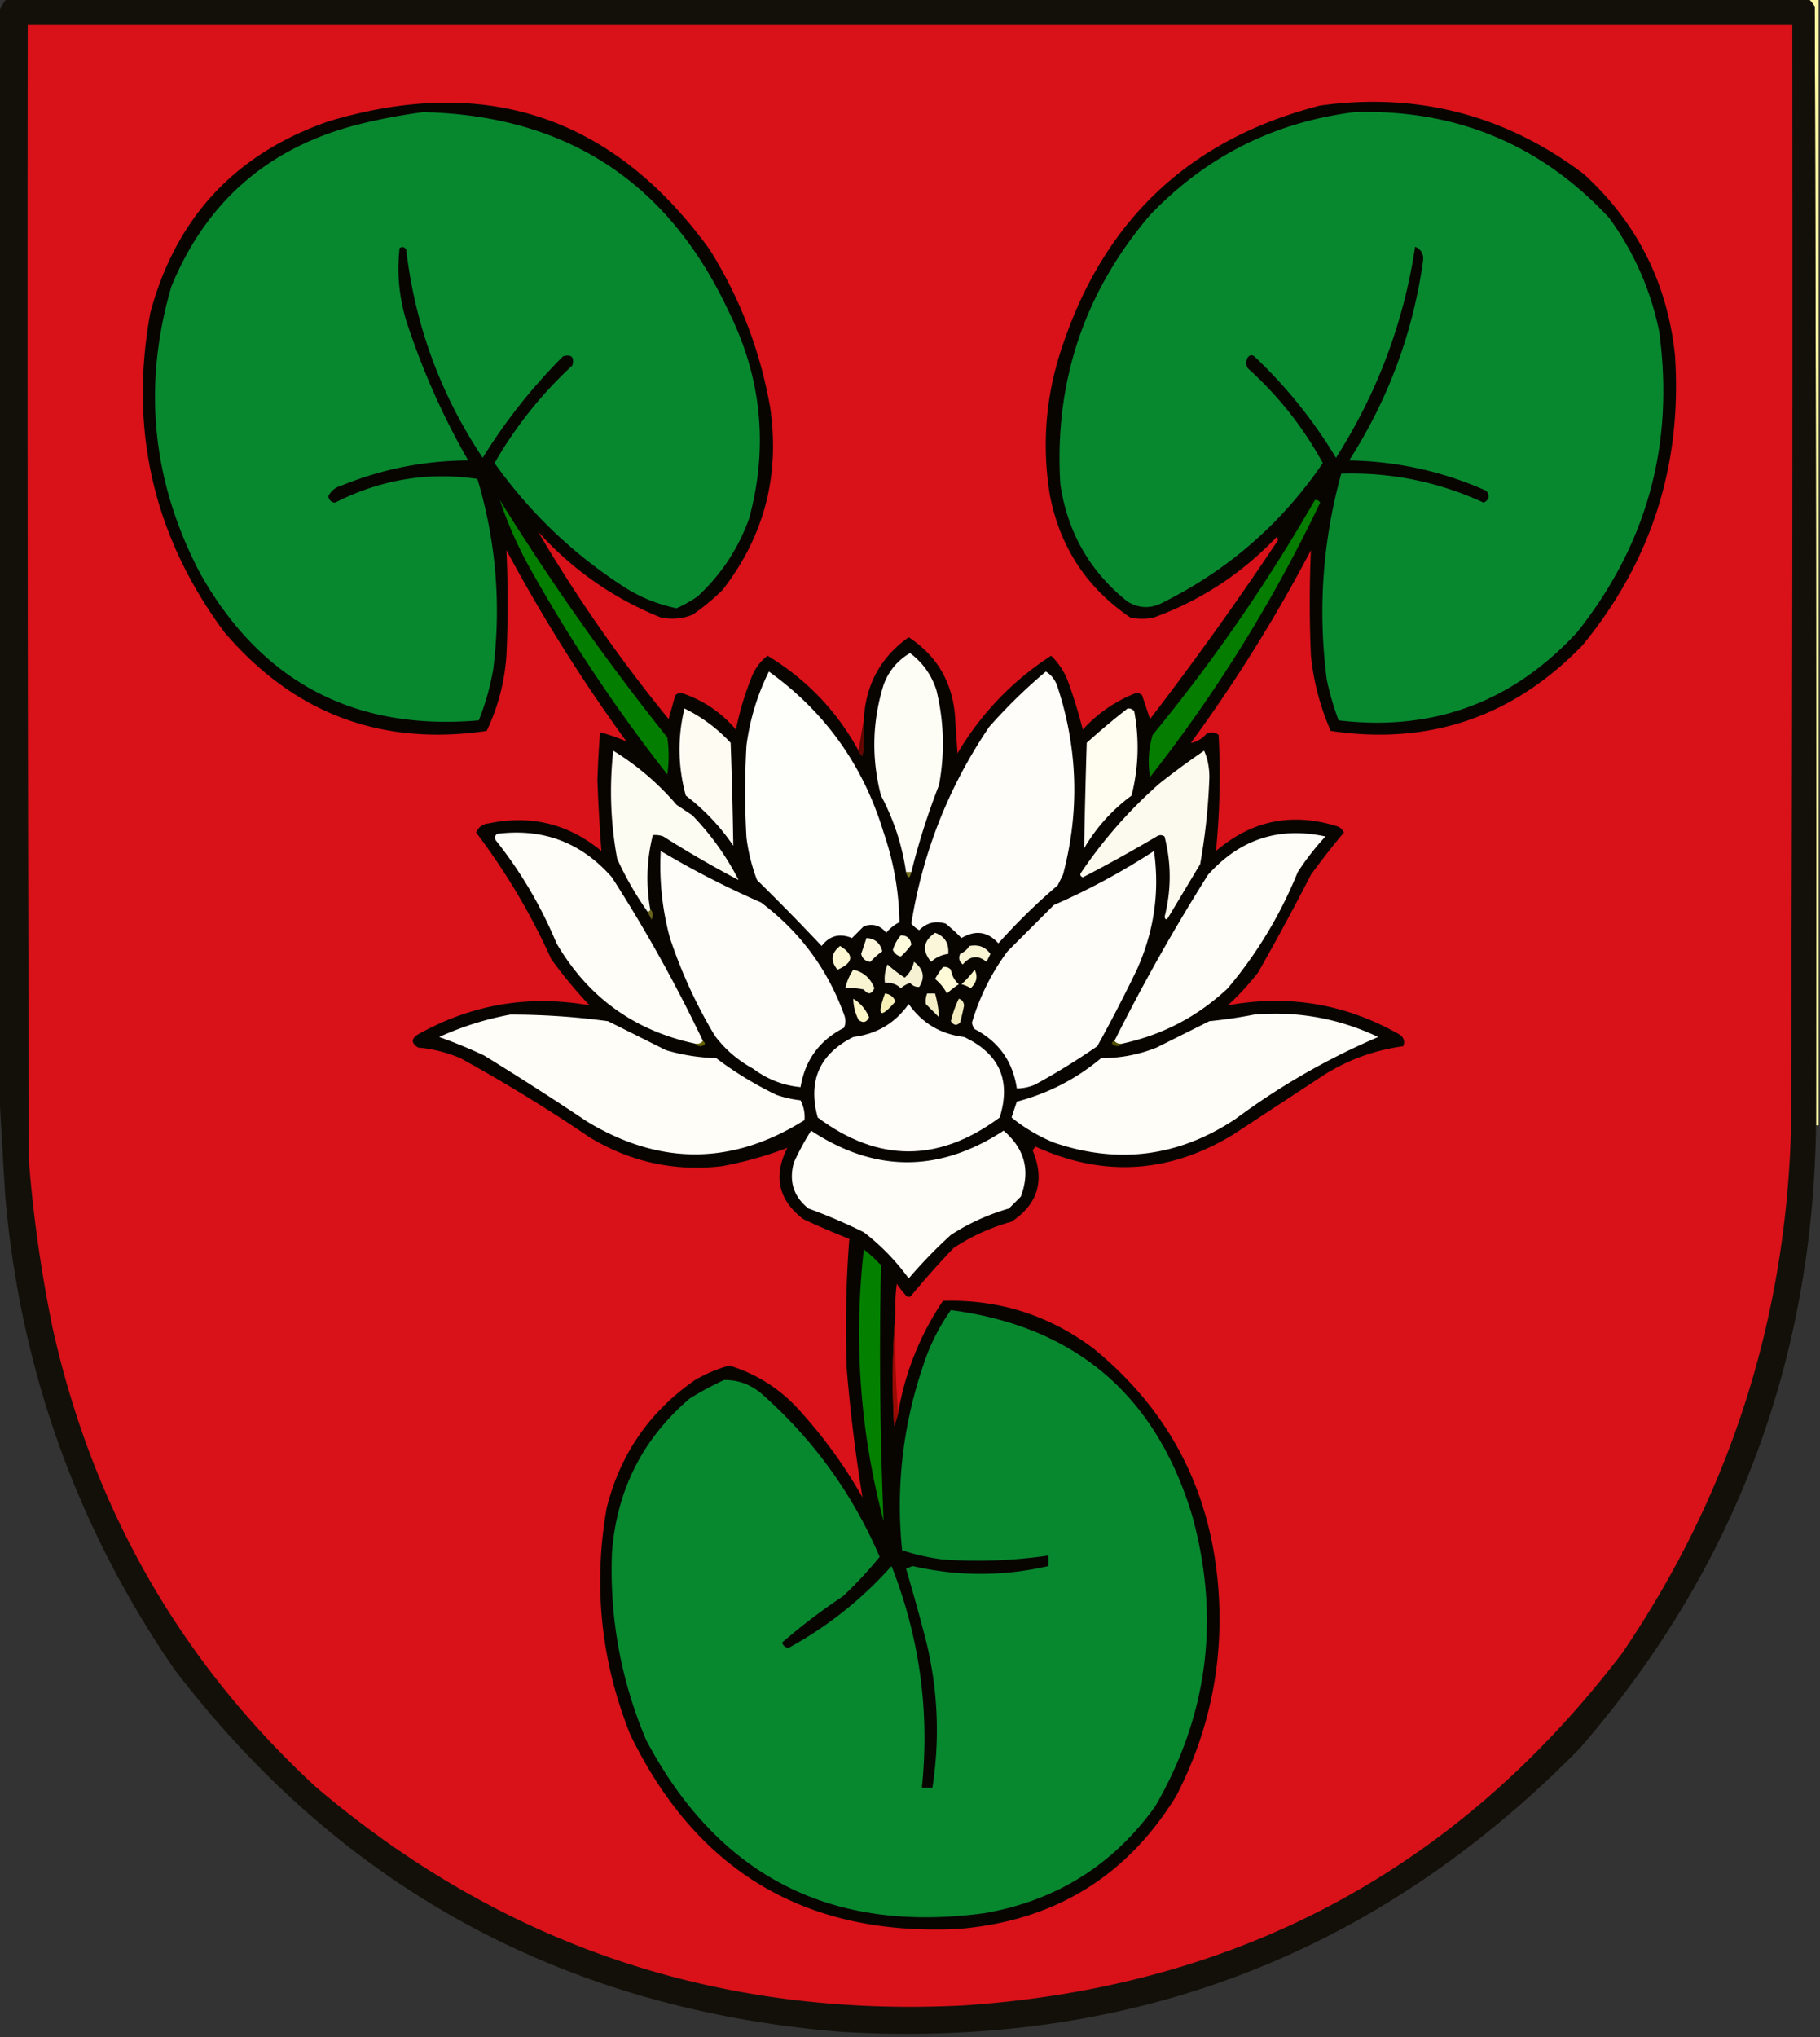 <svg xmlns="http://www.w3.org/2000/svg" width="690" height="772" style="shape-rendering:geometricPrecision;text-rendering:geometricPrecision;image-rendering:optimizeQuality;fill-rule:evenodd;clip-rule:evenodd"><rect width="100%" height="100%" fill="#333333" stroke="none"/><path style="opacity:1" fill="#fff8a3" d="M685.5-.5h4v427h-1c.167-141.334 0-282.667-.5-424-.698-1.19-1.531-2.19-2.5-3z"/><path style="opacity:1" fill="#13100a" d="M2.5-.5h683c.969.81 1.802 1.81 2.5 3 .5 141.333.667 282.666.5 424-1.231 89.905-31.065 168.572-89.5 236-76.797 78.275-170.297 114.109-280.5 107.5-104.975-8.718-189.141-54.552-252.5-137.5-36.959-53.863-58.292-113.53-64-179a8438.278 8438.278 0 0 1-2.5-43V4.5a29.505 29.505 0 0 1 3-5z"/><path style="opacity:1" fill="#d91119" d="M10.5 9.5h669c.167 139.667 0 279.334-.5 419-2.142 72.419-23.475 138.419-64 198-62.506 82.018-145.672 126.518-249.5 133.5-93.295 4.792-175.295-22.875-246-83C68.424 629.711 35.257 571.877 20 503.5a511.897 511.897 0 0 1-9-63c-.5-143.666-.667-287.333-.5-431z"/><path style="opacity:1" fill="#080500" d="M325.5 284.5c.283.789.783 1.456 1.5 2 .499-4.655.666-9.321.5-14 .731-13.136 6.398-23.469 17-31 10.407 6.798 16.24 16.465 17.5 29l1 15c8.93-15.097 20.763-27.43 35.5-37 2.9 2.785 5.066 6.118 6.5 10a182.265 182.265 0 0 1 5.5 18c5.757-6.291 12.59-10.958 20.5-14a3.943 3.943 0 0 1 2 1l3 9a1249.842 1249.842 0 0 0 48-67c.667-.667.667-1.333 0-2-13.12 13.809-28.62 23.976-46.5 30.5-3 .667-6 .667-9 0-16.525-11.216-26.691-26.716-30.5-46.5-3.132-19.433-1.466-38.433 5-57 16.183-47.853 48.683-78.02 97.5-90.5 37.016-5.08 70.349 3.586 100 26 20.12 18.406 31.62 41.239 34.5 68.5 2.819 41.425-8.848 78.092-35 110-26.274 27.202-58.107 38.036-95.5 32.5-3.977-9.075-6.477-18.575-7.5-28.5a452.198 452.198 0 0 1 0-40 575.93 575.93 0 0 1-45.5 73c2.082-.228 4.082-1.395 6-3.5 1.612-.72 3.112-.554 4.5.5a291.299 291.299 0 0 1-1 44c13.444-11.486 28.611-14.653 45.5-9.5 1.41.368 2.41 1.201 3 2.5a287.744 287.744 0 0 0-12.5 16 983.774 983.774 0 0 1-20 37 101.553 101.553 0 0 1-11.5 12.5c22.982-4.225 44.649-.558 65 11 1.711 1.133 2.211 2.633 1.5 4.5-11.782 1.596-22.615 5.762-32.5 12.5l-32 21c-24.296 14.764-49.296 16.264-75 4.5l-1 1.5c4.714 11.296 2.047 20.296-8 27-7.907 2.186-15.241 5.519-22 10a322.154 322.154 0 0 0-16 18c-.667.667-1.333.667-2 0a36.078 36.078 0 0 1-3.5-4.5 60.931 60.931 0 0 0-.5 11c-1.161 14.161-1.327 28.494-.5 43a42.47 42.47 0 0 0 1.5-5c2.635-15.411 8.302-29.577 17-42.5 21.076-.642 40.076 5.358 57 18 29.121 23.737 44.955 54.571 47.5 92.5 1.787 27.169-3.547 52.836-16 77-18.765 30.653-46.265 47.486-82.5 50.5-57.743 2.883-99.243-21.617-124.5-73.5-11.17-27.846-14.17-56.513-9-86 5.115-20.414 16.282-36.58 33.5-48.5a55.707 55.707 0 0 1 13-5.5c10.844 3.345 20.011 9.345 27.5 18a181.227 181.227 0 0 1 23 32 612.336 612.336 0 0 1-6-49 440.197 440.197 0 0 1 1-49 289.825 289.825 0 0 1-17.5-7.5c-9.434-7.273-11.434-16.273-6-27-7.991 3.085-16.324 5.418-25 7-17.907 2.024-34.574-1.643-50-11a609.243 609.243 0 0 0-49-30 53.874 53.874 0 0 0-16-4c-2.667-1.667-2.667-3.333 0-5 20.364-11.406 42.031-15.073 65-11a180.773 180.773 0 0 1-14.5-17.5c-7.739-17.161-17.239-33.161-28.5-48 .923-2.136 2.589-3.302 5-3.5 15.869-3.263 30.036.237 42.5 10.5a742.616 742.616 0 0 1-1.5-26.5c.161-6.184.494-12.35 1-18.5a66.952 66.952 0 0 1 10 3.5 624.038 624.038 0 0 1-45.5-72.5c.61 13.28.61 26.613 0 40-.718 10.04-3.218 19.54-7.5 28.5-40.037 5.875-73.203-6.625-99.5-37.5-26.807-36.234-36.14-76.567-28-121 9.703-36.037 32.203-60.204 67.5-72.5 59.844-17.941 108.011-1.775 144.5 48.5 11.581 18.495 19.247 38.495 23 60 3.737 25.684-2.263 48.684-18 69a82.194 82.194 0 0 1-11.5 9.5c-3.875 1.52-7.875 1.854-12 1-17.966-7.239-33.466-18.072-46.5-32.5 14.579 24.789 31.079 48.456 49.5 71l2.5-9a3.943 3.943 0 0 1 2-1c8.326 2.664 15.326 7.331 21 14a112.388 112.388 0 0 1 6-20c1.308-3.292 3.308-5.959 6-8 14.75 8.916 26.25 20.916 34.5 36z"/><path style="opacity:1" fill="#07882f" d="M160.5 42.5c54.049 1.262 92.549 26.262 115.5 75 12.723 25.379 15.39 51.713 8 79-4.113 11.44-10.613 21.273-19.5 29.5a47.49 47.49 0 0 1-8 4.5 58.49 58.49 0 0 1-19-7.5c-19.726-12.557-36.392-28.391-50-47.5 7.909-13.792 17.743-26.125 29.5-37 .833-3.167-.333-4.333-3.5-3.5a211.394 211.394 0 0 0-30.5 38.5c-16.003-24.008-25.669-50.342-29-79-.718-.95-1.551-1.117-2.5-.5-1.064 9.25-.231 18.417 2.5 27.5a278.922 278.922 0 0 0 23.5 53c-16.633.078-32.633 3.244-48 9.5-2.313.641-3.98 1.974-5 4 .167 1.5 1 2.333 2.5 2.5 17.266-8.767 35.266-11.767 54-9 7.052 23.576 9.052 47.576 6 72a93.957 93.957 0 0 1-5.5 19.5c-47.096 4.037-82.262-14.463-105.5-55.5-18.39-34.9-22.057-71.233-11-109 13.408-32.477 37.241-52.977 71.5-61.5a215.632 215.632 0 0 1 24-4.5zM513.5 42.5c38.37-1.167 70.537 12.167 96.5 40 9.418 12.904 15.752 27.238 19 43 5.872 42.519-4.461 80.519-31 114-24.458 26.597-54.625 37.764-90.5 33.5a107.01 107.01 0 0 1-4.5-15.5c-3.403-26.404-1.57-52.404 5.5-78 18.899-.557 36.899 3.11 54 11 2.096-1.12 2.43-2.62 1-4.5-16.515-7.366-33.849-11.199-52-11.5 14.82-23.139 24.154-48.306 28-75.5.373-2.617-.627-4.45-3-5.5-4.287 28.615-14.287 55.281-30 80-8.533-14.205-18.867-27.038-31-38.5-.949-.617-1.782-.451-2.5.5-.667 1.333-.667 2.667 0 4 11.594 10.418 21.094 22.418 28.5 36-15.529 22.701-35.529 40.201-60 52.5-4.786 2.741-9.452 2.741-14 0-14.281-11.38-22.781-26.214-25.5-44.5-2.366-38.594 8.968-72.594 34-102 21.243-22.205 47.076-35.205 77.5-39z"/><path style="opacity:.812" fill="#039900" d="M498.5 189.5c.876-.131 1.543.202 2 1-17.729 37.15-39.229 71.817-64.5 104-.896-5.449-.563-10.782 1-16a650.639 650.639 0 0 0 61.5-89z"/><path style="opacity:.812" fill="#039a00" d="M189.5 189.5a931.703 931.703 0 0 0 63.5 90 49.226 49.226 0 0 1 0 14 607.525 607.525 0 0 1-52-78 149.99 149.99 0 0 1-11.5-26z"/><path style="opacity:1" fill="#fdfcf5" d="M345.5 330.5h-2c-1.475-10.195-4.642-19.862-9.5-29-3.659-14.119-3.326-28.119 1-42 1.93-5.207 5.263-9.207 10-12 4.786 3.551 8.119 8.217 10 14 2.909 11.916 3.243 23.916 1 36a271.063 271.063 0 0 0-10.5 33z"/><path style="opacity:1" fill="#fefefa" d="M291.5 254.5c21.345 15.323 35.845 35.656 43.5 61 3.812 11.054 5.812 22.388 6 34a14.506 14.506 0 0 0-5 4c-2.21-2.79-5.044-3.623-8.5-2.5l-4.5 4.5c-4.629-1.925-8.462-.925-11.5 3a870.784 870.784 0 0 0-24.5-25 70.34 70.34 0 0 1-4-16 306.347 306.347 0 0 1 0-35c1.293-9.846 4.126-19.18 8.5-28z"/><path style="opacity:1" fill="#fefdf9" d="M396.5 254.5c2.186 1.323 3.686 3.323 4.5 6 7.657 23.481 8.323 47.148 2 71l-2 4a233.741 233.741 0 0 0-22.5 22c-4.013-4.478-8.68-5.145-14-2a63.155 63.155 0 0 0-6-5.5c-3.889-1.14-7.222-.307-10 2.5a10.756 10.756 0 0 1-3-2.5c4.348-27.052 14.181-51.885 29.5-74.5a200.586 200.586 0 0 1 21.5-21z"/><path style="opacity:1" fill="#fdfbf2" d="M259.5 268.5c6.576 3.218 12.41 7.551 17.5 13 .48 13.021.813 26.021 1 39a81.18 81.18 0 0 0-18-19c-3.005-11.017-3.172-22.017-.5-33z"/><path style="opacity:1" fill="#fffdf0" d="M427.5 268.5c.996-.086 1.829.248 2.5 1 1.997 10.718 1.664 21.385-1 32-7.386 5.452-13.386 12.119-18 20 .258-13.294.591-26.627 1-40a273.12 273.12 0 0 1 15.5-13z"/><path style="opacity:.965" fill="#5d0600" d="M327.5 272.5a98.432 98.432 0 0 1-.5 14c-.717-.544-1.217-1.211-1.5-2l2-12z"/><path style="opacity:1" fill="#fdfcf2" d="M246.5 344.5c0 .667-.333 1-1 1a124.331 124.331 0 0 1-11.5-20 139.472 139.472 0 0 1-1.5-41 101.02 101.02 0 0 1 24 20.5l6 4c7.164 7.453 12.997 15.62 17.5 24.5a401.167 401.167 0 0 1-28.5-16.5 8.43 8.43 0 0 0-4-.5c-2.326 9.23-2.659 18.563-1 28z"/><path style="opacity:1" fill="#fcfaee" d="M456.5 284.5c1.32 2.928 1.986 6.261 2 10a230.894 230.894 0 0 1-3.5 33l-12 20c-.654 1.196-1.154 1.196-1.5 0 2.6-10.201 2.6-20.368 0-30.5-1-.667-2-.667-3 0a569.595 569.595 0 0 1-28 15.5c-1.021-.502-1.188-1.168-.5-2a176.283 176.283 0 0 1 29.5-33.5 286.211 286.211 0 0 1 17-12.5z"/><path style="opacity:1" fill="#fefdf8" d="M266.5 394.5c-.709.904-1.709 1.237-3 1-23.102-4.964-40.602-17.631-52.5-38-5.903-14.153-13.569-27.153-23-39-.617-.949-.451-1.782.5-2.5 17.427-2.203 31.927 3.297 43.5 16.5a562.02 562.02 0 0 1 34.5 62z"/><path style="opacity:1" fill="#fefdf7" d="M425.5 395.5c-1.291.237-2.291-.096-3-1a728.04 728.04 0 0 1 35.5-63c12.084-13.473 26.917-18.306 44.5-14.5a102.355 102.355 0 0 0-10.5 13.5c-6.571 16.161-15.404 30.828-26.5 44-11.381 10.691-24.714 17.691-40 21z"/><path style="opacity:1" fill="#fefdf9" d="M250.5 322.5a339.723 339.723 0 0 0 38 19.5c14.736 11.063 25.236 25.23 31.5 42.5.667 1.667.667 3.333 0 5-9.274 4.709-14.774 12.209-16.5 22.5-6.576-.613-12.576-2.946-18-7-5.754-3.123-10.587-7.289-14.5-12.5a185.846 185.846 0 0 1-17-37 103.878 103.878 0 0 1-3.5-33z"/><path style="opacity:1" fill="#fefdfa" d="M437.5 322.5c2.205 15.461.038 30.461-6.5 45a595.06 595.06 0 0 1-15 29 266.977 266.977 0 0 1-23.5 14.5 17.758 17.758 0 0 1-7 1.5c-1.526-10.223-6.86-17.723-16-22.5a4.933 4.933 0 0 1-1-2.5c2.916-9.832 7.416-18.832 13.5-27l17.5-17.5a258.367 258.367 0 0 0 38-20.5z"/><path style="opacity:.545" fill="#d4cd32" d="M343.5 330.5h2c-.667 2.667-1.333 2.667-2 0z"/><path style="opacity:.502" fill="#c8c233" d="M246.5 344.5c1.098 1.101 1.265 2.434.5 4l-1.5-3c.667 0 1-.333 1-1z"/><path style="opacity:.999" fill="#fbf6da" d="M354.5 353.5c3.658 1.297 5.324 3.963 5 8-2.463.281-4.63 1.281-6.5 3-3.525-4.229-3.025-7.896 1.5-11z"/><path style="opacity:.999" fill="#fcf7dc" d="M328.5 355.5c3.169.162 5.169 1.828 6 5a25.936 25.936 0 0 0-4.5 4c-1.882-.188-3.048-1.188-3.5-3 .678-2.016 1.344-4.016 2-6z"/><path style="opacity:.999" fill="#fffbdd" d="M341.5 354.5c2.349-.042 3.682 1.125 4 3.5a26.11 26.11 0 0 1-4 4.5c-1.402-.365-2.402-1.199-3-2.5.624-2.085 1.624-3.918 3-5.5z"/><path style="opacity:.999" fill="#f9f4d4" d="M367.5 358.5c3.408-.672 6.075.328 8 3l-1.5 3c-3.199-2.629-6.199-2.296-9 1-1.365-1.093-1.699-2.426-1-4 1.518-.663 2.685-1.663 3.5-3z"/><path style="opacity:.999" fill="#fdf8d3" d="M318.5 358.5c5.42 3.342 5.086 6.342-1 9-2.74-3.365-2.407-6.365 1-9z"/><path style="opacity:.999" fill="#f6f1d3" d="M346.5 364.5c3.647 2.721 4.313 5.888 2 9.5-1.277.127-2.443-.373-3.5-1.5a11.068 11.068 0 0 0-3.5 2c-1.673-1.586-3.673-2.253-6-2a13.116 13.116 0 0 1 1-7 46.204 46.204 0 0 0 6.5 5c1.815-1.599 2.982-3.599 3.5-6z"/><path style="opacity:.999" fill="#fffad7" d="M357.5 366.5c1.175-.219 2.175.114 3 1 .364 2.233 1.364 4.066 3 5.5a36.078 36.078 0 0 0-4.5 3.5 17.842 17.842 0 0 0-4.5-5.5 30.786 30.786 0 0 1 3-4.5z"/><path style="opacity:.999" fill="#f9f4d1" d="M323.5 367.5c3.853.845 6.519 3.179 8 7-1.079 2.376-2.412 2.543-4 .5a24.935 24.935 0 0 0-7-.5 19.49 19.49 0 0 1 3-7z"/><path style="opacity:.998" fill="#fcf6cb" d="M369.5 367.5c1.294 2.519.794 4.852-1.5 7a11.333 11.333 0 0 0-3.5-1.5 38.47 38.47 0 0 0 5-5.5z"/><path style="opacity:.999" fill="#f5efc7" d="M351.5 376.5h3a41.213 41.213 0 0 1 1.5 9l-5-5c-.195-1.319-.028-2.653.5-4z"/><path style="opacity:1" fill="#f6efb6" d="M335.5 376.5c1.884.212 3.217 1.212 4 3-5.831 6.746-7.165 5.746-4-3z"/><path style="opacity:.999" fill="#fef7c7" d="M323.5 378.5c2.663 1.589 4.663 3.922 6 7-.963 1.99-2.296 2.323-4 1a18.074 18.074 0 0 1-2-8z"/><path style="opacity:1" fill="#f1ebbe" d="M363.5 378.5c1.149.291 1.816 1.124 2 2.5a91.567 91.567 0 0 1-1.5 6.5c-1.297 1.284-2.464 1.117-3.5-.5a40.907 40.907 0 0 1 3-8.5z"/><path style="opacity:1" fill="#fefdf9" d="M344.5 380.5c5.118 7.277 12.118 11.443 21 12.5 13.402 6.299 17.902 16.465 13.5 30.5-23.079 17.135-46.079 17.135-69 0-3.792-13.911.708-24.078 13.5-30.5 8.898-1.11 15.898-5.277 21-12.5z"/><path style="opacity:1" fill="#fefdf8" d="M193.5 384.5c12.387.004 24.721.838 37 2.5l22 11a73.112 73.112 0 0 0 19 3 134.06 134.06 0 0 0 23 14 43.073 43.073 0 0 0 9 2c1.224 2.39 1.724 4.89 1.5 7.5-27.299 17.137-54.799 17.304-82.5.5a1185.256 1185.256 0 0 0-39-25 184.462 184.462 0 0 0-17-7c8.776-3.983 17.776-6.817 27-8.5zM475.5 384.5c16.473-1.386 32.139 1.447 47 8.5a266.197 266.197 0 0 0-54 31c-21.524 14.357-44.524 17.357-69 9-5.865-2.426-11.198-5.593-16-9.5l2-6c11.931-3.132 22.598-8.632 32-16.5a55.082 55.082 0 0 0 21-4l20-10a183.526 183.526 0 0 0 17-2.5z"/><path style="opacity:.584" fill="#aca600" d="M266.5 394.5c1.251.972.918 1.639-1 2-.916-.043-1.583-.376-2-1 1.291.237 2.291-.096 3-1z"/><path style="opacity:.588" fill="#898500" d="M422.5 394.5c.709.904 1.709 1.237 3 1-1.208 1.282-2.542 1.282-4 0 .124-.607.457-.94 1-1z"/><path style="opacity:1" fill="#fefdf8" d="M307.5 428.5c24.241 15.972 48.574 15.972 73 0 8.033 6.915 10.2 15.248 6.5 25l-4.5 4.5a81.948 81.948 0 0 0-22 10 186.849 186.849 0 0 0-16 16.5 84.587 84.587 0 0 0-17-17.5 205.799 205.799 0 0 0-21-9c-5.671-4.53-7.504-10.363-5.5-17.5a103.16 103.16 0 0 1 6.5-12z"/><path style="opacity:.812" fill="#039c00" d="M327.5 473.5a54.53 54.53 0 0 1 6.5 6c-.707 32.346-.374 64.68 1 97-8.919-33.884-11.419-68.218-7.5-103z"/><path style="opacity:1" fill="#07882f" d="M360.5 496.5c47.244 6.224 77.744 32.224 91.5 78 10.665 38.689 5.999 75.355-14 110-15.902 22.212-37.402 35.712-64.5 40.5-58.231 7.969-101.065-13.864-128.5-65.5-9.597-22.718-13.931-46.385-13-71 1.777-23.722 11.61-43.222 29.5-58.5a122.324 122.324 0 0 1 13-7c5.205-.074 9.872 1.593 14 5 19.631 17.244 34.631 37.911 45 62a148.012 148.012 0 0 1-14 15 225.407 225.407 0 0 0-23 17.5c.387 1.22 1.22 1.887 2.5 2 14.717-8.036 27.717-18.37 39-31 10.65 27.08 14.483 55.08 11.5 84h4c2.908-18.81 2.075-37.476-2.5-56a809.11 809.11 0 0 0-7.5-27l2.5-1c17.183 3.952 34.35 3.952 51.5 0v-4a185.502 185.502 0 0 1-40 1.5 80.382 80.382 0 0 1-15.5-3.5c-2.392-23.923.275-47.257 8-70 2.459-7.585 5.959-14.585 10.5-21z"/><path style="opacity:.927" fill="#950a01" d="M339.5 497.5a361.608 361.608 0 0 0 1 38 42.47 42.47 0 0 1-1.5 5c-.827-14.506-.661-28.839.5-43z"/></svg>